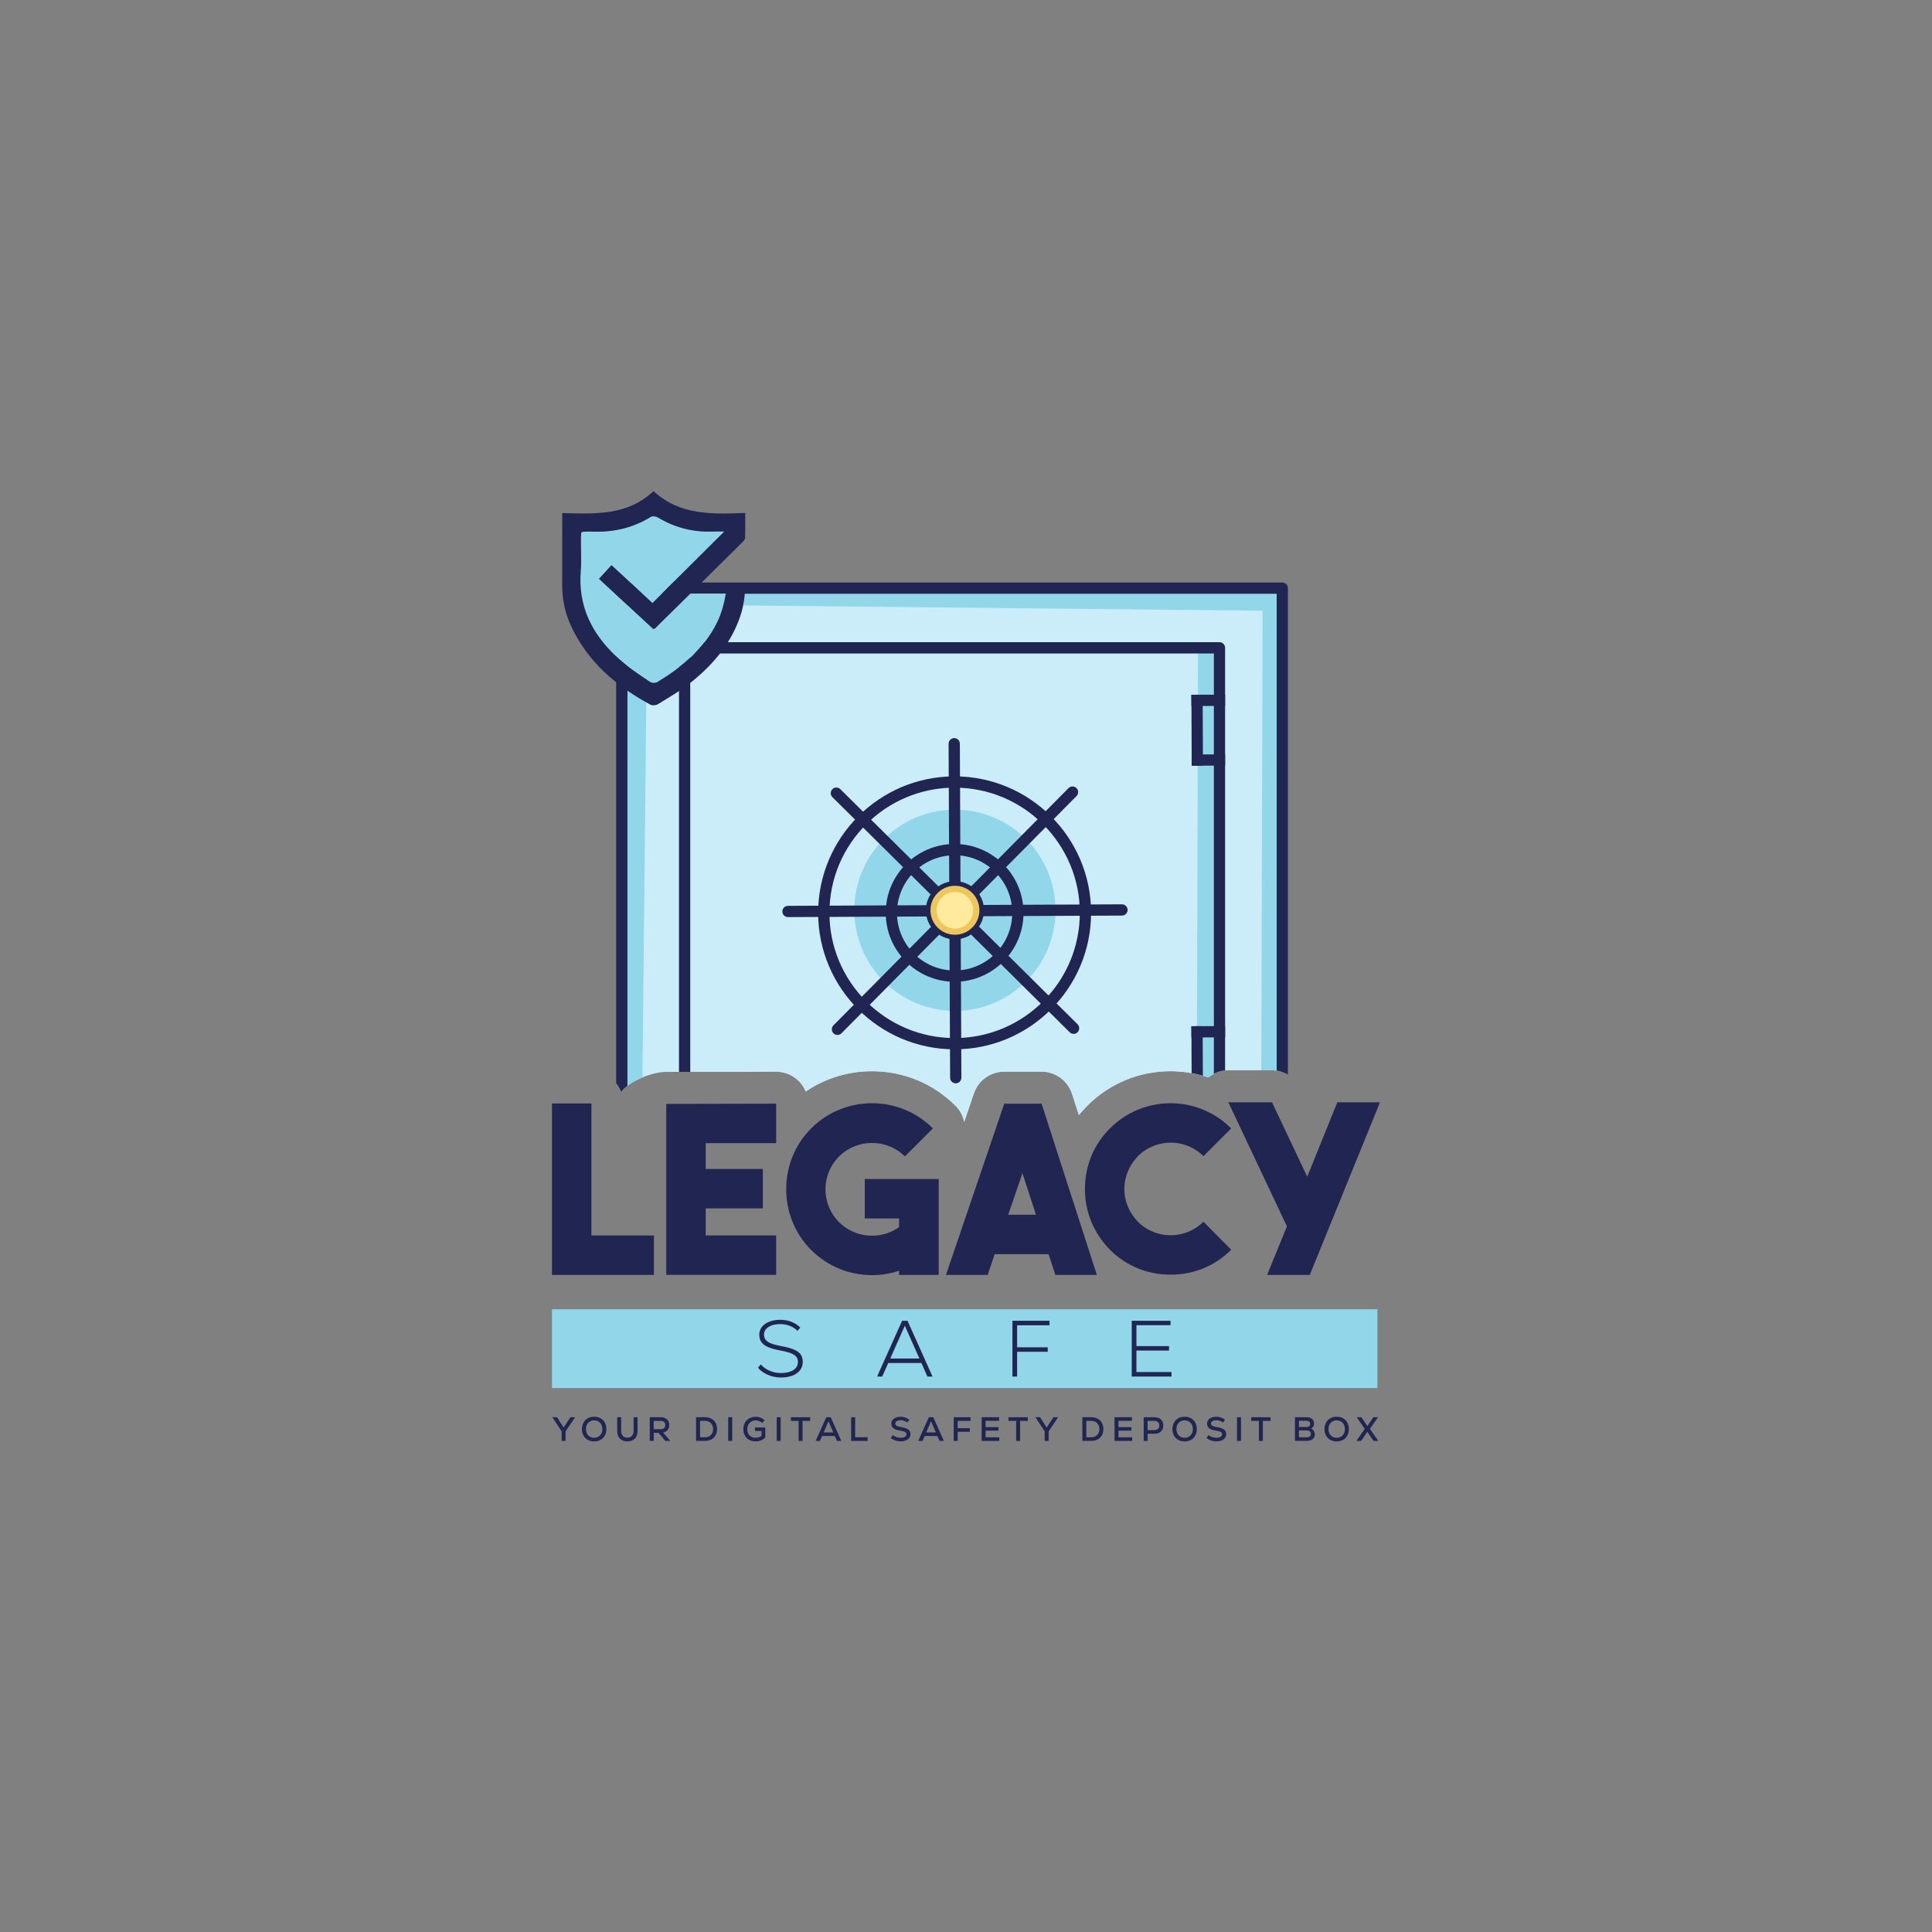 <?xml version="1.0" encoding="utf-8"?>
<!-- Generator: Adobe Illustrator 26.0.1, SVG Export Plug-In . SVG Version: 6.00 Build 0)  -->
<svg version="1.1" id="Layer_1" xmlns="http://www.w3.org/2000/svg" xmlns:xlink="http://www.w3.org/1999/xlink" x="0px" y="0px"
	 viewBox="0 0 1000 1000" style="enable-background:new 0 0 1000 1000;" xml:space="preserve">
<rect x="0" y="0" width="1000" height="1000" fill="#808080" stroke="none"/>
<style type="text/css">
	.st0{fill:#92D6E9;}
	.st1{fill:#212552;}
	.st2{clip-path:url(#SVGID_00000059276884925117172900000001129195645748990376_);}
	.st3{fill:#CBEDF9;}
	.st4{fill:#EDC75D;}
	.st5{fill:#FFEA9E;}
</style>
<g>
	<rect x="285.71" y="677.67" class="st0" width="427.25" height="40.78"/>
	<g>
		<g>
			<path class="st1" d="M397.44,711.61c-2.13-0.92-3.84-2.15-5.14-3.69l1.53-1.73c1.02,1.32,2.47,2.4,4.37,3.24
				c1.9,0.84,3.86,1.26,5.9,1.26c2.75,0,4.92-0.51,6.52-1.53c1.59-1.02,2.39-2.41,2.39-4.17c0-1.1-0.29-2.01-0.87-2.72
				c-0.58-0.72-1.53-1.33-2.85-1.86c-1.32-0.52-3.16-1-5.53-1.44c-2.61-0.47-4.7-1.05-6.27-1.75c-1.57-0.7-2.71-1.57-3.42-2.6
				c-0.72-1.03-1.07-2.32-1.07-3.86c0-1.49,0.45-2.8,1.36-3.96c0.91-1.15,2.19-2.06,3.84-2.7c1.65-0.65,3.55-0.97,5.69-0.97
				c2.06,0,3.98,0.34,5.76,1.03c1.77,0.69,3.29,1.68,4.56,2.97l-1.4,1.73c-1.1-1.13-2.43-1.99-3.98-2.6
				c-1.55-0.61-3.21-0.91-4.97-0.91c-2.53,0-4.56,0.5-6.1,1.51c-1.54,1-2.31,2.32-2.31,3.94c0,1.05,0.28,1.93,0.85,2.66
				c0.56,0.73,1.47,1.35,2.72,1.86c1.25,0.51,2.96,0.97,5.14,1.38c2.86,0.52,5.11,1.13,6.75,1.81c1.64,0.69,2.81,1.54,3.53,2.56
				c0.72,1.02,1.07,2.3,1.07,3.84c0,1.62-0.46,3.05-1.38,4.27s-2.24,2.17-3.96,2.83c-1.72,0.66-3.73,0.99-6.04,0.99
				C401.79,712.99,399.57,712.53,397.44,711.61z"/>
			<path class="st1" d="M480.01,712.5l-3.09-7.01h-17.16l-3.14,7.01h-2.64l12.95-28.88h2.8l12.95,28.88H480.01z M468.34,686.18
				l-7.55,17h15.1L468.34,686.18z"/>
			<path class="st1" d="M543.21,685.97h-16.75v11.39h15.84v2.31h-15.84v12.83h-2.43v-28.88h19.18V685.97z"/>
			<path class="st1" d="M588.22,710.15h18.15v2.35h-20.59v-28.88h20.09v2.31h-17.66v10.81h16.87v2.31h-16.87V710.15z"/>
		</g>
	</g>
	<g>
		<defs>
			<path id="SVGID_1_" d="M285.71,554.58h20.4c6.99,0,12.96,4.34,15.39,10.46c5.14-5.99,16.43-10.21,23.32-10.22
				c0,0,56.89-0.12,56.9-0.12c4.39,0,8.6,1.74,11.71,4.84c1.57,1.57,2.79,3.41,3.62,5.42c10.04-6.83,21.88-10.5,34.29-10.5
				c16.34,0,31.69,6.35,43.23,17.89c2.3,2.3,3.85,5.21,4.5,8.34l5.03-14.77c2.29-6.71,8.59-11.23,15.69-11.23h19.32
				c7.19,0,13.56,4.64,15.77,11.48l3.55,11c1.35-1.67,2.79-3.29,4.33-4.83c11.54-11.54,26.85-17.89,43.11-17.89
				c6.75,0,13.33,1.11,19.55,3.22c2.91-2.34,6.55-3.7,10.39-3.7h22.58c6.41,0,12.24,3.69,14.98,9.48l2.06,4.35l1.4-3.47
				c2.53-6.26,8.61-10.36,15.36-10.36V291.38H401.1v-51.45H285.89L285.71,554.58z"/>
		</defs>
		<clipPath id="SVGID_00000040549115989988842520000008796166716092953525_">
			<use xlink:href="#SVGID_1_"  style="overflow:visible;"/>
		</clipPath>
		<g style="clip-path:url(#SVGID_00000040549115989988842520000008796166716092953525_);">
			<g>
				<polygon class="st3" points="662.38,625 322.22,621.5 323.08,304.5 664.75,304.88 				"/>
				<polygon class="st0" points="662.38,625 652.64,624.9 653.55,305.64 665.65,304.89 				"/>
				<polygon class="st0" points="331.98,611.5 322.25,611.39 325.44,294.42 335.26,291.38 				"/>
				<polygon class="st0" points="664.63,306.46 384.87,303.64 384.77,313.37 664.63,316.23 				"/>
				<rect x="354.72" y="334.9" class="st3" width="277.38" height="255.98"/>
				<circle class="st4" cx="494.27" cy="471.15" r="12.67"/>
				<g>
					<g>
						<path class="st1" d="M663.72,301.52H348.34c-1.94,1.93-3.9,3.87-5.85,5.82h318.32v312.74H324.77V344.73
							c-0.87-0.68-1.75-1.37-2.59-2.09c-1.11-0.95-2.2-1.9-3.24-2.88v283.23c0,1.61,1.31,2.91,2.92,2.91h341.85
							c1.6,0,2.91-1.3,2.91-2.91V304.43C666.62,302.84,665.31,301.52,663.72,301.52z M324.77,307.34h7.77
							c-2.08-1.93-4.19-3.86-6.3-5.82h-4.38c-1.61,0-2.92,1.31-2.92,2.91v3.43c1.96,1.81,3.9,3.6,5.83,5.39V307.34z"/>
						<polygon class="st0" points="629.7,557.84 632,333.31 620.11,333.31 619.47,557.84 						"/>
						<path class="st1" d="M631.21,332.41H354.36c-1.6,0-2.91,1.3-2.91,2.91v256.79c0,1.61,1.31,2.91,2.91,2.91h276.84
							c1.61,0,2.91-1.3,2.91-2.91V335.32C634.11,333.71,632.82,332.41,631.21,332.41z M628.3,589.2H357.27V338.23H628.3V589.2z"/>
						<path class="st0" d="M375.64,307.34c-0.89,5.14-2.34,10.38-4.64,15.05c-6.73,13.57-18.11,22.91-30.9,30.67
							c-0.89,0.53-2.77,0.45-3.65-0.14c-3.95-2.67-7.92-5.27-11.68-8.2c-0.87-0.68-1.75-1.37-2.59-2.09
							c-1.11-0.95-2.2-1.9-3.24-2.88c-12.59-11.8-19.83-26.06-18.36-44.26c0.44-5.41,0.05-10.89,0.08-16.35
							c0-1.21,0.12-2.41,0.17-3.47c0.51-0.24,0.72-0.44,0.93-0.45c1.27-0.06,2.52-0.17,3.77-0.11c11.21,0.57,21.69-1.61,31.29-7.58
							c0.84-0.53,2.65-0.3,3.6,0.26c8.62,5.14,17.88,7.67,27.96,7.32c2.31-0.09,4.61-0.02,6.51-0.02
							c-8.87,8.83-17.7,17.61-26.55,26.41c-1.94,1.93-3.9,3.87-5.85,5.82c-1.6,1.58-3.19,3.16-4.79,4.76
							c-1.7-1.58-3.42-3.16-5.15-4.76c-2.08-1.93-4.19-3.86-6.3-5.82c-3.22-2.97-6.46-5.97-9.75-8.99
							c-2.37,2.58-4.35,4.75-6.49,7.07c3,2.79,5.98,5.54,8.93,8.27c1.96,1.81,3.9,3.6,5.83,5.39c4.49,4.16,8.93,8.27,13.36,12.37
							c0.53-0.21,0.81-0.24,0.96-0.39c6.06-5.97,12.11-11.93,18.17-17.9H375.64z"/>
						<g>
							<g>
								<path class="st1" d="M494.11,543.13c-38.95,0-70.64-31.69-70.64-70.64c0-38.95,31.69-70.64,70.64-70.64
									c38.95,0,70.64,31.69,70.64,70.64C564.75,511.44,533.06,543.13,494.11,543.13z M494.11,407.69
									c-35.73,0-64.8,29.07-64.8,64.81c0,35.73,29.07,64.8,64.8,64.8s64.81-29.07,64.81-64.8
									C558.92,436.76,529.85,407.69,494.11,407.69z"/>
								<g>
									<circle class="st0" cx="494.27" cy="471.15" r="52.07"/>
								</g>
								<path class="st1" d="M494.11,508.16c-19.66,0-35.66-16-35.66-35.66c0-19.66,16-35.66,35.66-35.66
									c19.66,0,35.66,16,35.66,35.66C529.78,492.16,513.78,508.16,494.11,508.16z M494.11,442.67
									c-16.45,0-29.83,13.38-29.83,29.83c0,16.45,13.38,29.83,29.83,29.83s29.83-13.38,29.83-29.83
									C523.94,456.05,510.56,442.67,494.11,442.67z"/>
								<path class="st1" d="M407.87,474.69c-1.6,0-2.91-1.3-2.92-2.9c-0.01-1.61,1.29-2.92,2.9-2.93l172.86-0.79c0,0,0.01,0,0.01,0
									c1.61,0,2.91,1.3,2.92,2.9c0.01,1.61-1.29,2.92-2.9,2.93l-172.86,0.79C407.88,474.69,407.87,474.69,407.87,474.69z"/>
								<path class="st1" d="M494.7,560.73c-1.61,0-2.91-1.3-2.92-2.9l-0.79-172.86c-0.01-1.61,1.29-2.92,2.9-2.93
									c0,0,0.01,0,0.01,0c1.61,0,2.91,1.3,2.92,2.9l0.79,172.86c0.01,1.61-1.29,2.92-2.9,2.93
									C494.7,560.73,494.7,560.73,494.7,560.73z"/>
								<path class="st1" d="M555.7,535.13c-0.74,0-1.48-0.28-2.05-0.85L430.85,412.61c-1.14-1.13-1.15-2.98-0.02-4.12
									c1.13-1.14,2.98-1.15,4.12-0.02l122.79,121.68c1.14,1.13,1.15,2.98,0.02,4.12C557.2,534.84,556.45,535.13,555.7,535.13z"/>
								<path class="st1" d="M433.46,535.69c-0.74,0-1.48-0.28-2.05-0.85c-1.14-1.13-1.15-2.98-0.02-4.12l121.68-122.79
									c1.13-1.14,2.98-1.15,4.12-0.02c1.14,1.13,1.15,2.98,0.02,4.12L435.54,534.83C434.97,535.4,434.21,535.69,433.46,535.69z"/>
							</g>
						</g>
						<path class="st1" d="M629.9,641.21h-40.13c-1.1,0-2.11-0.62-2.6-1.61l-7.24-14.47c-0.45-0.9-0.4-1.97,0.13-2.83
							c0.53-0.86,1.47-1.38,2.48-1.38h53.28c0.97,0,1.88,0.48,2.42,1.29c0.54,0.8,0.64,1.83,0.28,2.72l-5.92,14.47
							C632.15,640.5,631.09,641.21,629.9,641.21z M591.58,635.39h36.37l3.54-8.65h-44.24L591.58,635.39z"/>
						<path class="st1" d="M399.52,641.21h-40.13c-1.1,0-2.11-0.62-2.6-1.61l-7.24-14.47c-0.45-0.9-0.4-1.97,0.13-2.83
							c0.53-0.86,1.47-1.38,2.48-1.38h53.28c0.97,0,1.88,0.48,2.42,1.29c0.54,0.8,0.64,1.83,0.28,2.72l-5.92,14.47
							C401.76,640.5,400.7,641.21,399.52,641.21z M361.19,635.39h36.37l3.54-8.65h-44.24L361.19,635.39z"/>
					</g>
					<g>
						<g>
							<polygon class="st1" points="622.65,567.86 616.83,567.89 616.8,562.07 616.7,536.99 616.67,531.17 616.76,531.17 
								622.48,531.14 622.51,536.97 622.63,562.04 							"/>
							<path class="st1" d="M634.11,531.1v5.83l-5.82,0.02l-5.79,0.03l-5.72,0.03h-0.02c-0.03,0-0.05,0-0.08-0.02l-0.03-5.82h0.09
								l5.72-0.03l5.82-0.02L634.11,531.1z"/>
							<polygon class="st1" points="634.11,562 634.11,567.81 628.3,567.84 622.65,567.86 616.83,567.89 616.8,562.07 
								622.63,562.04 628.3,562.03 							"/>
							<polygon class="st1" points="622.65,396.3 616.83,396.33 616.8,390.52 616.7,365.43 616.67,359.62 616.76,359.62 
								622.48,359.59 622.51,365.42 622.63,390.49 							"/>
							<path class="st1" d="M634.11,359.54v5.83l-5.82,0.02l-5.79,0.03l-5.72,0.03h-0.02c-0.03,0-0.05,0-0.08-0.02l-0.03-5.82h0.09
								l5.72-0.03l5.82-0.02L634.11,359.54z"/>
							<polygon class="st1" points="634.11,390.44 634.11,396.25 628.3,396.28 622.65,396.3 616.83,396.33 616.8,390.51 
								622.63,390.48 628.3,390.47 							"/>
						</g>
					</g>
				</g>
			</g>
			<path class="st0" d="M374.88,275.12c-8.87,8.83-17.7,17.61-26.55,26.41h-22.09c-3.22-2.97-6.46-5.97-9.75-8.99
				c-2.37,2.58-4.35,4.75-6.49,7.07c3,2.79,5.98,5.54,8.93,8.27v31.89c-12.59-11.8-19.83-26.06-18.36-44.26
				c0.44-5.41,0.05-10.89,0.08-16.35c0-1.21,0.12-2.41,0.17-3.47c0.51-0.24,0.72-0.44,0.93-0.45c1.27-0.06,2.52-0.17,3.77-0.11
				c11.21,0.57,21.69-1.61,31.29-7.58c0.84-0.53,2.65-0.3,3.6,0.26c8.62,5.14,17.88,7.67,27.96,7.32
				C370.68,275.04,372.98,275.12,374.88,275.12z"/>
			<path class="st1" d="M379.12,303.45h6.6c-0.03,1.31-0.11,2.61-0.21,3.89c-0.38,4.34-1.21,8.53-2.7,12.64
				c-5.17,14.27-14.79,25.22-26.64,34.36c-4.91,3.8-10.38,6.93-15.7,10.17c-0.96,0.59-2.79,0.77-3.74,0.26
				c-4.17-2.24-8.17-4.66-11.96-7.28c-2-1.37-3.95-2.8-5.83-4.32c-9.88-7.86-18.02-17.48-23.56-29.59
				c-3.03-6.63-4.41-13.65-4.4-20.94c0.03-12.13,0.02-24.27,0.02-37.09c16.96,0.44,33.69,1.46,47.26-11.36
				c13.56,12.59,30.3,11.98,47.47,11.31c0,4.61,0.06,8.75-0.06,12.91c-0.03,0.72-0.71,1.55-1.28,2.12
				c-7.08,7.01-14.15,14-21.23,20.99c-1.96,1.93-3.93,3.87-5.89,5.82c-6.06,5.97-12.11,11.93-18.17,17.9
				c-0.15,0.15-0.44,0.18-0.96,0.39c-4.43-4.1-8.87-8.21-13.36-12.37c-1.93-1.79-3.87-3.59-5.83-5.39
				c-2.95-2.73-5.94-5.48-8.93-8.27c2.14-2.32,4.13-4.49,6.49-7.07c3.28,3.03,6.52,6.03,9.75,8.99c2.11,1.96,4.22,3.89,6.3,5.82
				c1.73,1.6,3.45,3.18,5.15,4.76c1.6-1.6,3.19-3.18,4.79-4.76c1.94-1.94,3.9-3.89,5.85-5.82c8.84-8.8,17.67-17.58,26.55-26.41
				c-1.9,0-4.2-0.08-6.51,0.02c-10.08,0.35-19.34-2.18-27.96-7.32c-0.95-0.56-2.76-0.78-3.6-0.26c-9.6,5.97-20.08,8.15-31.29,7.58
				c-1.25-0.06-2.5,0.05-3.77,0.11c-0.21,0.02-0.42,0.21-0.93,0.45c-0.05,1.05-0.17,2.26-0.17,3.47
				c-0.03,5.45,0.36,10.94-0.08,16.35c-1.46,18.2,5.77,32.47,18.36,44.26c1.04,0.98,2.12,1.93,3.24,2.88
				c0.84,0.72,1.72,1.42,2.59,2.09c3.75,2.92,7.73,5.53,11.68,8.2c0.87,0.59,2.76,0.66,3.65,0.14c12.79-7.76,24.16-17.1,30.9-30.67
				c2.31-4.67,3.75-9.91,4.64-15.05c0.05-0.15,0.06-0.32,0.09-0.47c0-0.02,0-0.02,0-0.02C376.86,305.71,377.99,304.58,379.12,303.45
				z"/>
			<circle class="st1" cx="494.27" cy="471.15" r="15.06"/>
			<circle class="st4" cx="494.27" cy="471.15" r="12.67"/>
			<circle class="st5" cx="494.27" cy="471.15" r="9.46"/>
		</g>
	</g>
	<g>
		<path class="st1" d="M338.47,659.89h-52.76v-88.74h20.4v68.33h32.36V659.89z"/>
		<path class="st1" d="M401.73,591.67h-36.46v13.4h29.58v20.4h-29.58v14.01h36.46v20.4h-56.87v-88.5l56.87-0.12V591.67z"/>
		<path class="st1" d="M485.88,610.27v49.62h-20.52v-2.17c-4.47,1.57-9.3,2.29-14.01,2.29c-11.47,0-22.82-4.35-31.51-13.04
			c-17.14-17.14-17.26-45.64,0-62.9c17.39-17.39,45.64-17.39,63.02,0l-14.49,14.49c-9.3-9.3-24.75-9.3-34.05,0
			c-9.42,9.42-9.42,24.63,0,34.05c8.33,8.33,21.73,9.3,31.03,2.53v-4.47h-17.75v-20.4H485.88z"/>
		<path class="st1" d="M546.24,659.89l-3.5-10.75h-27.89l-3.62,10.75h-21.61l30.18-88.62h19.32l28.61,88.62H546.24z M521.85,628.74
			h14.37l-7-21.49L521.85,628.74z"/>
		<path class="st1" d="M574.48,646.85c-8.33-8.57-12.92-19.44-12.92-31.39c0-12.07,4.59-23.06,12.92-31.39
			c17.39-17.39,45.4-17.39,62.78,0l-14.37,14.37c-9.42-9.42-24.63-9.3-33.93,0c-4.47,4.71-7,10.62-7,17.02s2.53,12.19,7,16.9
			c9.3,9.3,24.51,9.42,33.93,0l14.37,14.49c-8.69,8.69-19.8,12.92-31.39,12.92C594.4,659.77,583.18,655.54,574.48,646.85z"/>
		<path class="st1" d="M655.85,659.89l10.26-25.11l-30.3-64.23h22.58l18.23,38.51l15.57-38.51h22.09l-36.34,89.34H655.85z"/>
	</g>
	<g>
		<g>
			<path class="st1" d="M297.69,733.56l-4.95,7.3v4.95h-2.03v-4.95l-4.81-7.3h2.43l3.4,5.36l3.5-5.36H297.69z"/>
			<path class="st1" d="M304.24,745.28c-0.96-0.53-1.7-1.28-2.22-2.25c-0.53-0.97-0.79-2.08-0.79-3.34s0.26-2.38,0.79-3.34
				c0.53-0.97,1.27-1.72,2.22-2.25c0.96-0.53,2.06-0.8,3.31-0.8c1.24,0,2.33,0.27,3.29,0.8c0.96,0.53,1.7,1.28,2.22,2.25
				c0.53,0.97,0.79,2.08,0.79,3.34s-0.26,2.38-0.79,3.34c-0.53,0.97-1.27,1.72-2.22,2.25c-0.96,0.53-2.05,0.8-3.29,0.8
				C306.3,746.07,305.19,745.81,304.24,745.28z M309.75,743.61c0.64-0.38,1.14-0.91,1.5-1.58c0.36-0.68,0.53-1.46,0.53-2.35
				s-0.18-1.67-0.53-2.35c-0.36-0.68-0.86-1.2-1.5-1.58c-0.64-0.38-1.38-0.57-2.21-0.57c-0.84,0-1.58,0.19-2.22,0.57
				c-0.64,0.38-1.14,0.91-1.5,1.58c-0.36,0.68-0.53,1.46-0.53,2.35s0.18,1.67,0.53,2.35c0.36,0.68,0.86,1.21,1.5,1.58
				c0.64,0.38,1.38,0.57,2.22,0.57C308.37,744.18,309.11,743.99,309.75,743.61z"/>
			<path class="st1" d="M321.94,745.41c-0.79-0.43-1.4-1.05-1.83-1.85c-0.43-0.8-0.64-1.74-0.64-2.83v-7.18h2.03v7.14
				c0,1.06,0.29,1.91,0.88,2.53c0.58,0.62,1.37,0.94,2.35,0.94c0.98,0,1.76-0.31,2.35-0.94c0.58-0.62,0.88-1.47,0.88-2.53v-7.14
				h2.03v7.18c0,1.09-0.21,2.03-0.64,2.83c-0.43,0.8-1.04,1.42-1.83,1.85c-0.79,0.43-1.72,0.65-2.78,0.65
				S322.73,745.84,321.94,745.41z"/>
			<path class="st1" d="M340.86,741.63h-2.49v4.18h-2.05v-12.26h5.74c0.86,0,1.63,0.17,2.28,0.5s1.17,0.81,1.52,1.42
				c0.36,0.61,0.53,1.32,0.53,2.13c0,1.02-0.28,1.87-0.85,2.56c-0.57,0.69-1.34,1.14-2.32,1.35l3.73,4.31h-2.56L340.86,741.63z
				 M343.76,736.02c-0.41-0.39-0.98-0.58-1.71-0.58h-3.69v4.31h3.69c0.72,0,1.29-0.19,1.71-0.57c0.41-0.38,0.62-0.91,0.62-1.58
				C344.38,736.93,344.18,736.41,343.76,736.02z"/>
			<path class="st1" d="M368.2,734.32c0.94,0.51,1.67,1.23,2.18,2.15c0.51,0.93,0.77,2,0.77,3.21s-0.26,2.29-0.77,3.21
				c-0.51,0.93-1.24,1.65-2.18,2.15c-0.94,0.51-2.02,0.76-3.23,0.76h-4.69v-12.26h4.69C366.19,733.56,367.26,733.81,368.2,734.32z
				 M367.12,743.39c0.62-0.36,1.11-0.85,1.45-1.5c0.34-0.64,0.52-1.38,0.52-2.21c0-0.83-0.17-1.56-0.52-2.21
				c-0.34-0.64-0.83-1.14-1.45-1.5c-0.62-0.36-1.34-0.53-2.14-0.53h-2.64v8.47h2.64C365.78,743.92,366.49,743.74,367.12,743.39z"/>
			<path class="st1" d="M376.93,733.56h2.05v12.26h-2.05V733.56z"/>
			<path class="st1" d="M396.09,738.84v5.2c-0.68,0.68-1.43,1.18-2.25,1.52c-0.82,0.33-1.74,0.5-2.74,0.5
				c-1.26,0-2.37-0.26-3.33-0.79c-0.96-0.52-1.7-1.27-2.22-2.23c-0.53-0.96-0.79-2.08-0.79-3.35c0-1.24,0.27-2.34,0.82-3.3
				c0.55-0.96,1.31-1.72,2.29-2.26c0.98-0.54,2.1-0.81,3.36-0.81c0.88,0,1.7,0.16,2.48,0.48c0.78,0.32,1.47,0.79,2.07,1.41
				l-1.31,1.31c-0.41-0.41-0.9-0.73-1.49-0.96c-0.58-0.23-1.17-0.35-1.77-0.35c-0.86,0-1.63,0.19-2.29,0.56
				c-0.67,0.37-1.18,0.9-1.56,1.58c-0.37,0.68-0.56,1.46-0.56,2.35c0,0.9,0.18,1.69,0.53,2.36c0.35,0.68,0.85,1.2,1.5,1.57
				c0.65,0.37,1.4,0.55,2.27,0.55c1.21,0,2.25-0.33,3.1-1v-2.52h-3.43v-1.8H396.09z"/>
			<path class="st1" d="M402.02,733.56h2.05v12.26h-2.05V733.56z"/>
			<path class="st1" d="M419.37,733.56v1.89h-3.97v10.37h-2.05v-10.37h-3.97v-1.89H419.37z"/>
			<path class="st1" d="M433.22,745.81l-1.12-2.54h-6.58l-1.12,2.54h-2.21l5.5-12.26h2.28l5.48,12.26H433.22z M428.81,735.62
				l-2.5,5.8h5.01L428.81,735.62z"/>
			<path class="st1" d="M440.57,733.56h2.05v10.35h6.46v1.91h-8.51V733.56z"/>
			<path class="st1" d="M463.49,745.61c-0.9-0.3-1.7-0.72-2.42-1.27l1.07-1.54c0.51,0.43,1.14,0.77,1.86,1.02
				c0.73,0.24,1.47,0.37,2.23,0.37c0.89,0,1.6-0.17,2.14-0.5c0.54-0.33,0.81-0.77,0.81-1.32c0-0.5-0.25-0.9-0.74-1.19
				s-1.27-0.51-2.33-0.65c-1.67-0.23-2.88-0.64-3.62-1.23c-0.75-0.58-1.12-1.41-1.12-2.49c0-0.68,0.2-1.28,0.6-1.81
				c0.4-0.53,0.96-0.95,1.68-1.24c0.72-0.3,1.54-0.45,2.46-0.45c0.82,0,1.62,0.13,2.42,0.4c0.79,0.27,1.5,0.64,2.12,1.12l-1.03,1.45
				c-0.5-0.39-1.06-0.68-1.66-0.88c-0.61-0.2-1.21-0.3-1.82-0.3c-0.81,0-1.47,0.16-1.98,0.48c-0.51,0.32-0.77,0.73-0.77,1.23
				c0,0.49,0.23,0.88,0.7,1.17c0.47,0.29,1.21,0.51,2.24,0.67c1.74,0.26,2.99,0.67,3.76,1.23c0.77,0.57,1.16,1.37,1.16,2.41
				c0,0.75-0.21,1.4-0.62,1.97s-1,1-1.76,1.31c-0.76,0.31-1.63,0.46-2.63,0.46C465.31,746.06,464.39,745.91,463.49,745.61z"/>
			<path class="st1" d="M486.31,745.81l-1.12-2.54h-6.58l-1.12,2.54h-2.21l5.5-12.26h2.28l5.48,12.26H486.31z M481.89,735.62
				l-2.5,5.8h5.01L481.89,735.62z"/>
			<path class="st1" d="M502.34,735.45h-6.64v3.78h6.3v1.86h-6.3v4.73h-2.05v-12.26h8.68V735.45z"/>
			<path class="st1" d="M510.14,743.94h7.09v1.87h-9.12v-12.26h9.02v1.86h-6.99v3.27h6.69v1.82h-6.69V743.94z"/>
			<path class="st1" d="M531.97,733.56v1.89h-3.97v10.37h-2.05v-10.37h-3.97v-1.89H531.97z"/>
			<path class="st1" d="M547.71,733.56l-4.95,7.3v4.95h-2.03v-4.95l-4.81-7.3h2.43l3.4,5.36l3.5-5.36H547.71z"/>
			<path class="st1" d="M568.15,734.32c0.94,0.51,1.67,1.23,2.18,2.15c0.51,0.93,0.77,2,0.77,3.21s-0.26,2.29-0.77,3.21
				c-0.51,0.93-1.24,1.65-2.18,2.15c-0.94,0.51-2.02,0.76-3.23,0.76h-4.69v-12.26h4.69C566.13,733.56,567.21,733.81,568.15,734.32z
				 M567.06,743.39c0.62-0.36,1.11-0.85,1.45-1.5c0.34-0.64,0.52-1.38,0.52-2.21c0-0.83-0.17-1.56-0.52-2.21
				c-0.34-0.64-0.83-1.14-1.45-1.5c-0.62-0.36-1.34-0.53-2.14-0.53h-2.64v8.47h2.64C565.73,743.92,566.44,743.74,567.06,743.39z"/>
			<path class="st1" d="M578.91,743.94H586v1.87h-9.12v-12.26h9.02v1.86h-6.99v3.27h6.69v1.82h-6.69V743.94z"/>
			<path class="st1" d="M600.01,734.09c0.67,0.36,1.18,0.86,1.55,1.5c0.37,0.64,0.55,1.39,0.55,2.24c0,0.85-0.18,1.6-0.55,2.24
				c-0.37,0.64-0.88,1.14-1.55,1.5c-0.66,0.36-1.44,0.53-2.33,0.53h-3.66v3.71h-2.05v-12.26h5.71
				C598.56,733.56,599.34,733.73,600.01,734.09z M599.39,739.59c0.45-0.44,0.68-1.02,0.68-1.76c0-0.72-0.23-1.3-0.68-1.74
				c-0.46-0.44-1.06-0.66-1.82-0.66H594v4.82h3.57C598.33,740.24,598.94,740.02,599.39,739.59z"/>
			<path class="st1" d="M609.86,745.28c-0.96-0.53-1.7-1.28-2.22-2.25c-0.53-0.97-0.79-2.08-0.79-3.34s0.26-2.38,0.79-3.34
				c0.52-0.97,1.27-1.72,2.22-2.25c0.96-0.53,2.06-0.8,3.31-0.8c1.24,0,2.33,0.27,3.29,0.8c0.96,0.53,1.7,1.28,2.22,2.25
				c0.52,0.97,0.79,2.08,0.79,3.34s-0.26,2.38-0.79,3.34c-0.53,0.97-1.27,1.72-2.22,2.25c-0.96,0.53-2.05,0.8-3.29,0.8
				C611.92,746.07,610.82,745.81,609.86,745.28z M615.38,743.61c0.64-0.38,1.14-0.91,1.5-1.58c0.36-0.68,0.53-1.46,0.53-2.35
				s-0.18-1.67-0.53-2.35c-0.36-0.68-0.86-1.2-1.5-1.58c-0.64-0.38-1.38-0.57-2.21-0.57c-0.84,0-1.58,0.19-2.22,0.57
				c-0.64,0.38-1.14,0.91-1.5,1.58c-0.36,0.68-0.53,1.46-0.53,2.35s0.18,1.67,0.53,2.35c0.36,0.68,0.85,1.21,1.5,1.58
				c0.64,0.38,1.38,0.57,2.22,0.57C614,744.18,614.74,743.99,615.38,743.61z"/>
			<path class="st1" d="M626.9,745.61c-0.9-0.3-1.7-0.72-2.42-1.27l1.07-1.54c0.51,0.43,1.13,0.77,1.86,1.02
				c0.73,0.24,1.47,0.37,2.23,0.37c0.89,0,1.6-0.17,2.14-0.5c0.54-0.33,0.81-0.77,0.81-1.32c0-0.5-0.25-0.9-0.74-1.19
				c-0.49-0.29-1.27-0.51-2.33-0.65c-1.67-0.23-2.88-0.64-3.62-1.23c-0.75-0.58-1.12-1.41-1.12-2.49c0-0.68,0.2-1.28,0.6-1.81
				c0.4-0.53,0.96-0.95,1.68-1.24c0.72-0.3,1.54-0.45,2.46-0.45c0.82,0,1.62,0.13,2.42,0.4c0.79,0.27,1.5,0.64,2.12,1.12l-1.03,1.45
				c-0.5-0.39-1.06-0.68-1.66-0.88c-0.61-0.2-1.21-0.3-1.82-0.3c-0.81,0-1.47,0.16-1.98,0.48c-0.51,0.32-0.77,0.73-0.77,1.23
				c0,0.49,0.23,0.88,0.7,1.17c0.47,0.29,1.21,0.51,2.24,0.67c1.74,0.26,2.99,0.67,3.76,1.23c0.77,0.57,1.16,1.37,1.16,2.41
				c0,0.75-0.21,1.4-0.62,1.97s-1,1-1.76,1.31c-0.76,0.31-1.63,0.46-2.63,0.46C628.71,746.06,627.8,745.91,626.9,745.61z"/>
			<path class="st1" d="M640.28,733.56h2.05v12.26h-2.05V733.56z"/>
			<path class="st1" d="M657.63,733.56v1.89h-3.97v10.37h-2.05v-10.37h-3.97v-1.89H657.63z"/>
			<path class="st1" d="M679.99,740.6c0.37,0.55,0.55,1.16,0.55,1.81c0,1.09-0.38,1.92-1.15,2.51c-0.77,0.59-1.85,0.88-3.27,0.88
				h-5.85v-12.26h5.85c1.25,0,2.23,0.29,2.95,0.86c0.72,0.57,1.08,1.37,1.08,2.38c0,0.61-0.14,1.14-0.41,1.61
				c-0.27,0.47-0.66,0.82-1.15,1.07C679.16,739.67,679.63,740.05,679.99,740.6z M672.32,735.38v3.24h3.89
				c0.61,0,1.08-0.14,1.43-0.42c0.34-0.28,0.52-0.68,0.52-1.19c0-0.5-0.17-0.9-0.52-1.19c-0.34-0.29-0.82-0.44-1.43-0.44H672.32z
				 M677.94,743.47c0.38-0.32,0.58-0.76,0.58-1.32c0-0.55-0.19-0.98-0.57-1.3c-0.38-0.32-0.9-0.47-1.57-0.47h-4.06v3.57h4.04
				C677.02,743.96,677.55,743.79,677.94,743.47z"/>
			<path class="st1" d="M688.56,745.28c-0.96-0.53-1.7-1.28-2.22-2.25c-0.53-0.97-0.79-2.08-0.79-3.34s0.26-2.38,0.79-3.34
				c0.52-0.97,1.27-1.72,2.22-2.25c0.96-0.53,2.06-0.8,3.31-0.8c1.24,0,2.33,0.27,3.29,0.8c0.96,0.53,1.7,1.28,2.22,2.25
				c0.52,0.97,0.79,2.08,0.79,3.34s-0.26,2.38-0.79,3.34c-0.53,0.97-1.27,1.72-2.22,2.25c-0.96,0.53-2.05,0.8-3.29,0.8
				C690.62,746.07,689.52,745.81,688.56,745.28z M694.08,743.61c0.64-0.38,1.14-0.91,1.5-1.58c0.36-0.68,0.53-1.46,0.53-2.35
				s-0.18-1.67-0.53-2.35c-0.36-0.68-0.86-1.2-1.5-1.58c-0.64-0.38-1.38-0.57-2.21-0.57c-0.84,0-1.58,0.19-2.22,0.57
				c-0.64,0.38-1.14,0.91-1.5,1.58c-0.36,0.68-0.53,1.46-0.53,2.35s0.18,1.67,0.53,2.35c0.36,0.68,0.85,1.21,1.5,1.58
				c0.64,0.38,1.38,0.57,2.22,0.57C692.7,744.18,693.44,743.99,694.08,743.61z"/>
			<path class="st1" d="M709.07,739.58l4.33,6.23h-2.47l-1.82-2.64l-1.38-2.08l-1.4,2.08l-1.82,2.64h-2.43l4.32-6.23l-4.15-6.02
				h2.42l1.68,2.47l1.4,2.12l1.42-2.12l1.68-2.47h2.4L709.07,739.58z"/>
		</g>
	</g>
</g>
</svg>
